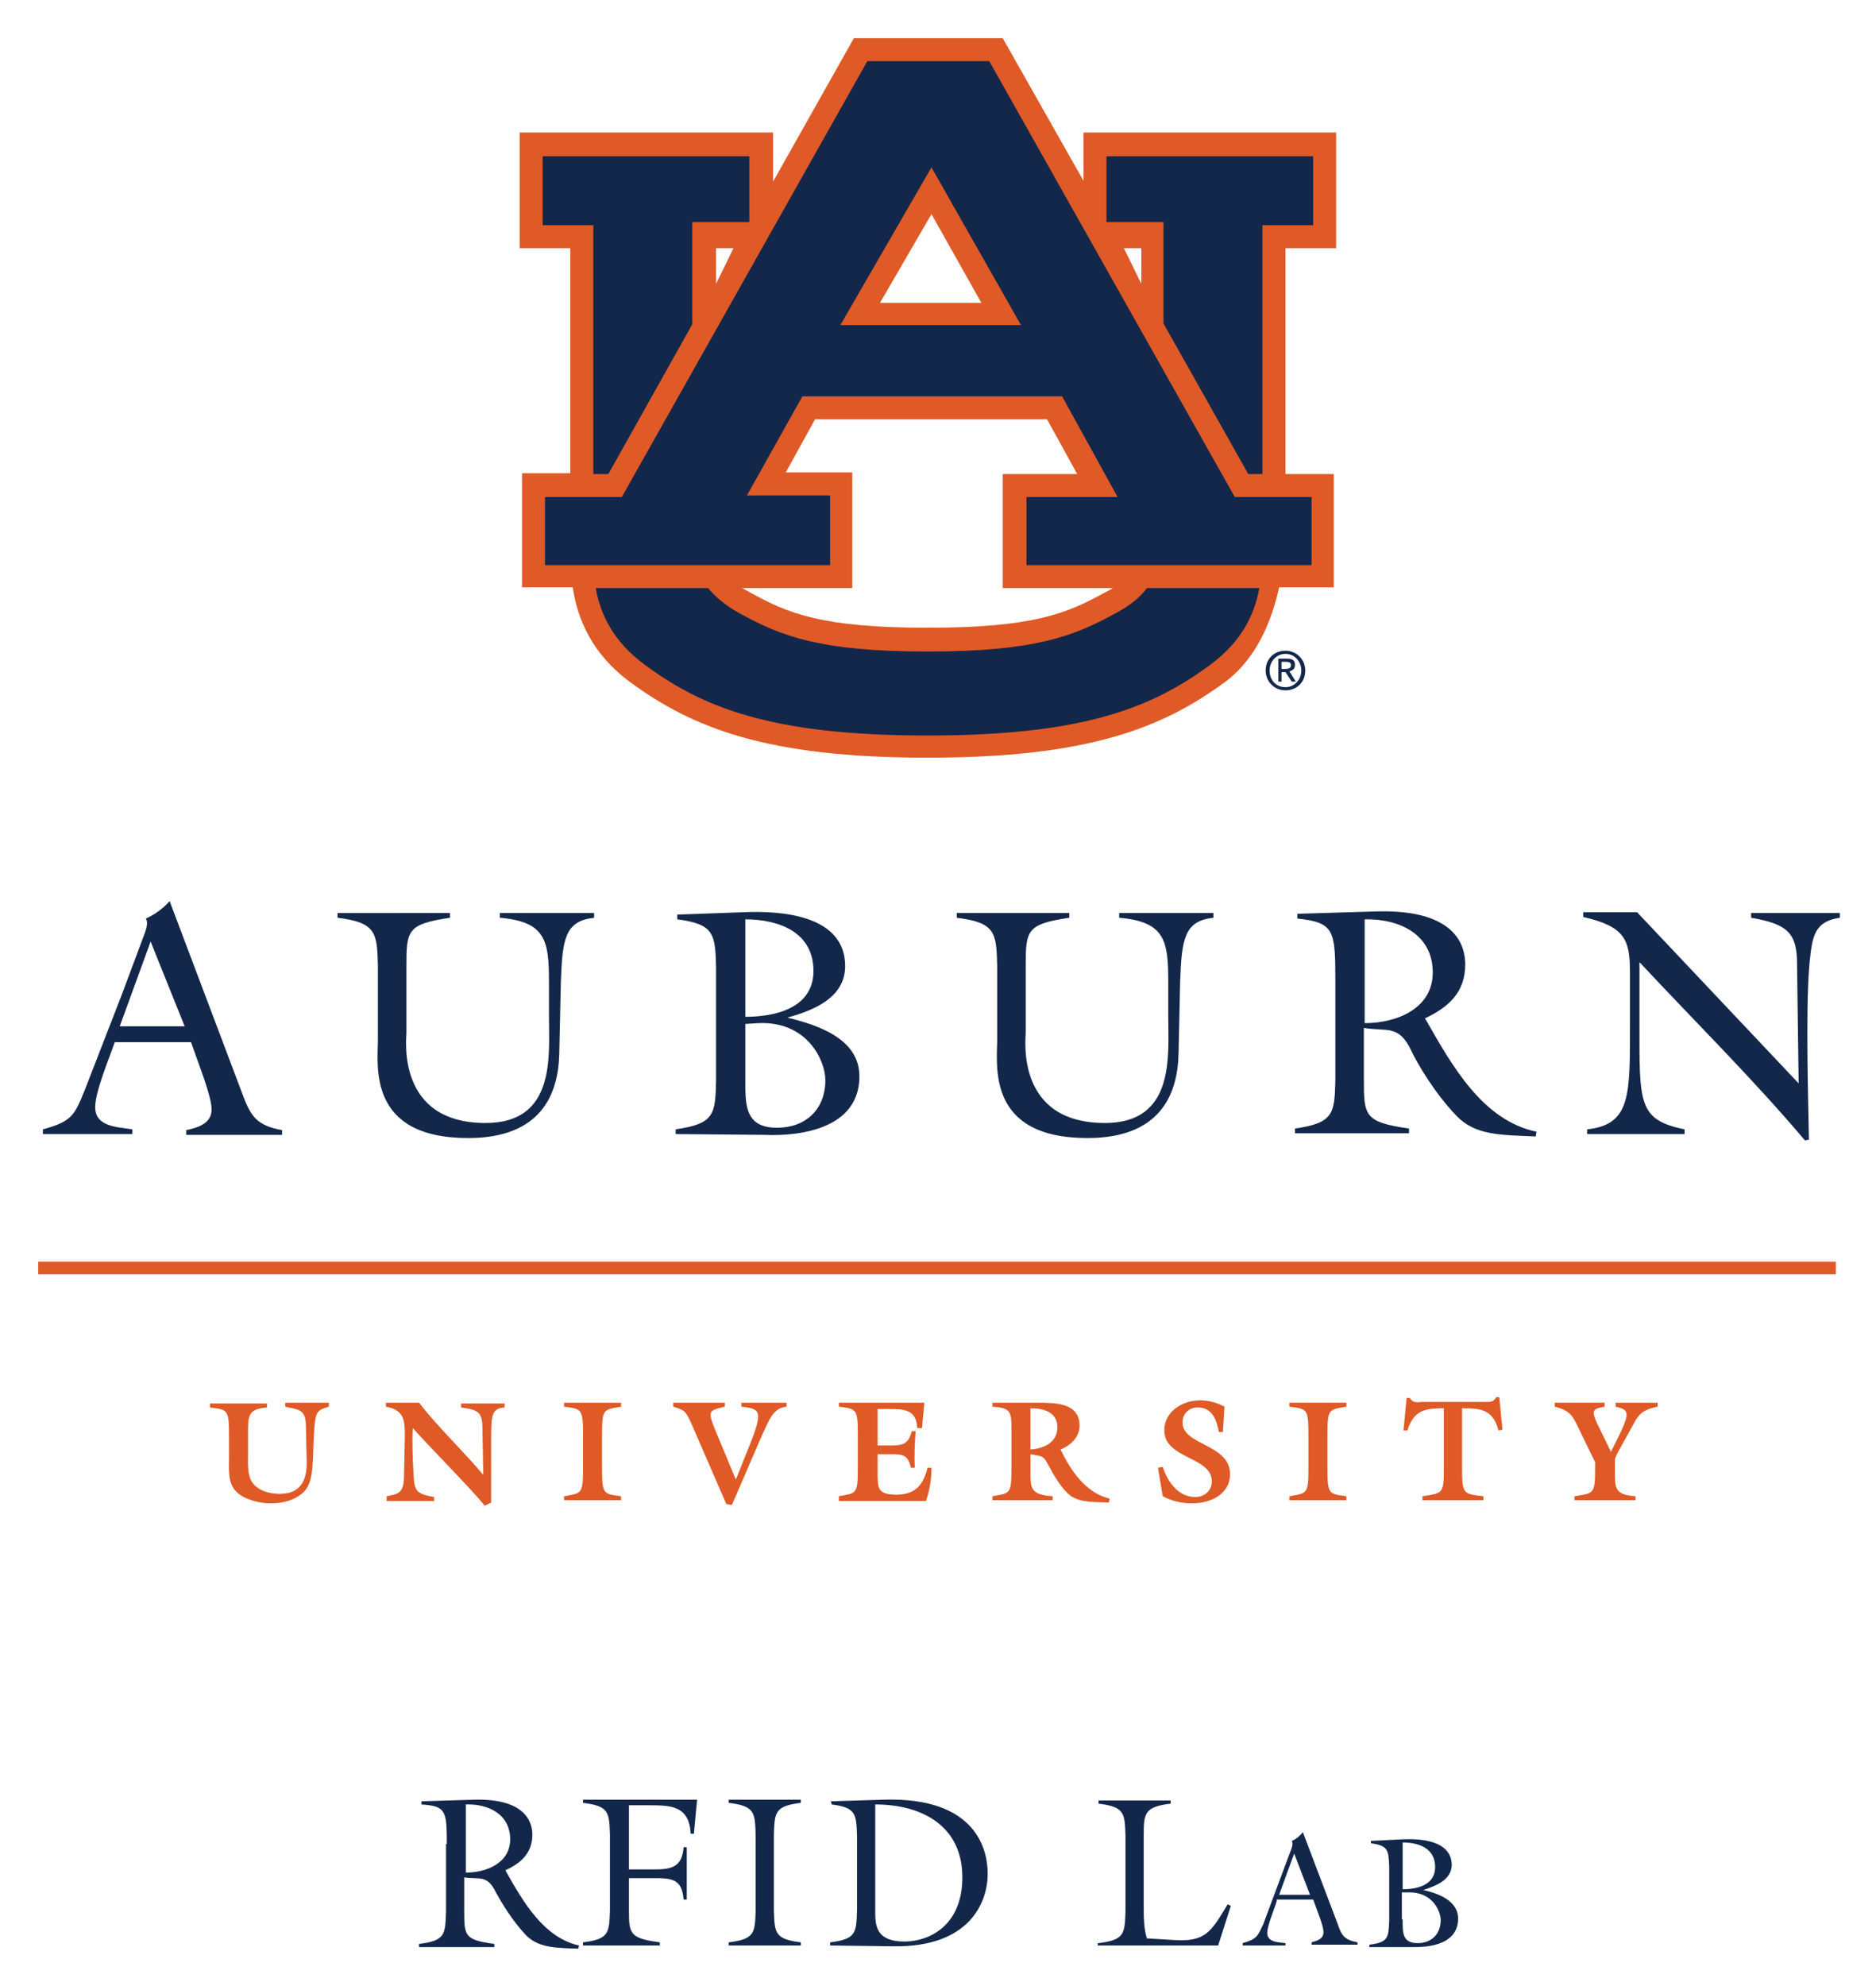 <svg xmlns="http://www.w3.org/2000/svg" role="img" viewBox="-4.82 -4.82 236.89 250.64"><title>Auburn University RFID Lab logo</title><style>svg {enable-background:new 0 0 227.5 241.1}</style><style>.st0{fill:#13274b}</style><path d="M51.6 227.9c0-4.2-.1-4.8-3.2-5v-.4l6.6-.2c6.8-.2 7.4 3.1 7.4 4.4 0 2.3-1.4 3.6-3.4 4.5l.1.2c2.1 3.7 4.7 8.3 9.2 9.3l-.1.4c-2.9-.1-5-.1-6.6-1.7-1.8-1.9-3.2-4.3-3.8-5.4-1.1-2.3-2.1-1.6-4-1.9v4.4c0 3 .1 3.5 3.8 4v.4h-9.5v-.4c3.3-.4 3.3-1.2 3.4-4v-8.6h.1zm2.4 3.6c2.6 0 5.6-1.2 5.6-4.2 0-3.2-2.8-4.5-5.6-4.4v8.6m27.9-3.2v6.6h-.4c-.2-2.7-1.6-2.7-3.9-2.7h-3v4.1c0 2.9.1 3.5 3.9 4v.4h-9.7v-.4c3.3-.4 3.3-1.2 3.4-4v-9.6c-.1-2.8-.1-3.6-3.4-4v-.4h14.4l-.4 4.3h-.4c-.2-3.5-2.4-3.6-5.3-3.6h-2.5v8.1h3c2.3 0 3.7-.2 3.9-2.8h.4m11 8c.1 2.8.1 3.6 3.4 4v.4h-9.1v-.4c3.3-.4 3.3-1.2 3.4-4v-9.6c-.1-2.8-.1-3.6-3.4-4v-.4h9.1v.4c-3.3.4-3.3 1.2-3.4 4v9.6m7.2-13.8l6.6-.2c11.9-.4 13.2 6.5 13.2 9.3 0 3.9-2.5 9.3-11.8 9.2l-8.1-.1v-.4c3.3-.4 3.3-1.2 3.4-4v-9.4c-.1-2.8-.1-3.6-3.2-4l-.1-.4zm5.6 14.1c0 1.8.3 3.6 3.7 3.6 3.1 0 7.3-2 7.3-8.1 0-6.5-5.1-9.2-11-9.2v13.7m28.2 3.8c3.3-.4 3.3-1.2 3.4-4v-9.6c-.1-2.8-.1-3.6-3.4-4v-.4h9.1v.4c-3.3.4-3.4 1.2-3.4 4v8.9c0 1.4 0 2.8.4 4.1l3.3.2c4.1.3 4.8-1 6.9-4.5l.4.2-1.6 5h-15.2v-.3m22.6-5.3c-.3 1-1.2 3.1-1.2 4 0 1.2 1.4 1.2 2.3 1.3v.3h-5.4v-.3c1.8-.5 1.9-.9 2.6-2.4l2.2-5.9 1.2-3.2c.2-.5.4-1 .2-1.4.5-.2 1-.6 1.4-1.1l4.4 11.6c.5 1.5.9 2 2.5 2.3v.3h-5.8v-.3c.7-.2 1.5-.4 1.5-1.3 0-.8-.8-2.7-1.3-4.1h-4.6v.2zm2.2-6l-1.9 5.2h3.9l-2-5.2m16.3 4.6c1.8.4 4.4 1.3 4.4 3.6 0 3.7-4.7 3.6-5.7 3.6h-5.5v-.3c2.4-.3 2.4-.9 2.5-3v-6.9c-.1-2-.1-2.6-2.3-2.9v-.3l4-.2c2.2-.1 6.2.1 6.2 3.3-.1 1.9-2.1 2.6-3.6 3.1zm-2.6 3.7c0 1.6-.1 3 1.9 3 1.7 0 2.9-1.1 2.9-2.9 0-1.2-1.1-3.6-4.1-3.5h-.8v3.4h.1zm0-3.8c1.8 0 4.1-.5 4.1-2.8 0-2.4-2.1-3.1-4.1-3.1v5.9M9.7 126.6c-.7 2.1-2.5 6.3-2.5 8.3 0 2.5 2.8 2.5 4.7 2.8v.6H.6v-.6c3.7-1 4-1.8 5.3-5l4.7-12.1 2.5-6.7c.4-1.1.9-2.1.5-2.8 1.1-.5 2.1-1.2 3-2.2l9.1 24.1c1.1 3 1.8 4.2 5.1 4.8v.6H18.7v-.6c1.4-.3 3.2-.8 3.2-2.6 0-1.7-1.6-5.6-2.6-8.5H9.7v-.1zm4.5-12.6l-3.9 10.7h8.2L14.2 114m56-3.6v.6c-3.7.4-4 2.7-4.2 8.1l-.2 9c-.1 5.3-2.4 10.7-11.5 10.7-12.8 0-11.4-9.2-11.4-12.5v-9.2c-.1-4.2-.2-5.5-5.1-6.1v-.6H52v.6c-5.4.8-5.5 1.6-5.5 6.1v8.4c0 .8-1.3 11.4 10 11.4 8.9 0 8-8.5 8-13.5v-4.3c0-5.2-.4-7.6-6.2-8.1v-.6h11.9m24.4 13.2c3.7.9 9.1 2.6 9.1 7.4 0 7.6-9.8 7.5-11.9 7.4l-11.3-.1v-.6c4.9-.7 5-1.9 5.1-6.1v-14.3c-.1-4.2-.2-5.5-4.9-6.1v-.6l8.4-.3c4.6-.2 12.8.3 12.8 6.8 0 4-4 5.6-7.3 6.5zm-5.3 7.6c0 3.2-.2 6.3 4 6.3 3.6 0 6.1-2.3 6.1-6 0-2.5-2.3-7.5-8.5-7.2l-1.6.1v6.8zm0-7.7c3.8 0 8.6-1.1 8.6-5.8 0-4.9-4.4-6.5-8.6-6.5v12.3m59.1-13.1v.6c-3.7.4-4 2.7-4.2 8.1l-.2 9c-.1 5.3-2.4 10.7-11.5 10.7-12.8 0-11.4-9.2-11.4-12.5v-9.2c-.1-4.2-.2-5.5-5.1-6.1v-.6h14.2v.6c-5.4.8-5.5 1.6-5.5 6.1v8.4c0 .8-1.3 11.4 10 11.4 8.9 0 8-8.5 8-13.5v-4.3c0-5.2-.4-7.6-6.2-8.1v-.6h11.9m15.4 8.4c0-6.3-.2-7.2-4.8-7.7v-.6l10-.3c10.4-.3 11.2 4.7 11.2 6.7 0 3.5-2.1 5.4-5.1 6.8l.2.3c3.2 5.6 7.1 12.6 13.9 14l-.1.6c-4.4-.2-7.6-.1-10-2.6-2.7-2.8-4.9-6.5-5.7-8.2-1.6-3.4-3.1-2.4-6-2.9v6.6c0 4.5.1 5.3 5.7 6.1v.6h-14.4v-.6c4.9-.7 5-1.9 5.1-6.1v-12.7zm3.7 5.5c4 0 8.6-1.8 8.6-6.4 0-4.8-4.2-6.8-8.6-6.7v13.1m54.8 7.6l-.2-15c0-3.9-1.1-5.1-5.8-5.9v-.6h11.2v.6c-2.8.4-3.4 1.9-3.7 4.6-.6 4.5-.4 14.4-.2 23.4l-.5.1c-6.6-7.8-13.9-15-20.9-22.5v7.6c0 10.2-.2 12.3 5.7 13.5v.6h-12.3v-.6c5.6-.6 5.4-4.4 5.4-13.7v-6.2c0-4.1-.7-5.7-5.9-6.9v-.6h6.8l20.4 21.6" class="st0"/><path fill="#df5a26" d="M0 154.4h227v1.6H0zm31 17.8h5.7v.5c-1.7.5-1.7.7-1.9 3.8l-.1 2.7c-.1 1.4-.1 3.1-1.1 4.2-1.1 1.1-2.7 1.5-4.2 1.5-1.4 0-3.1-.4-4.2-1.3-1.3-1.1-1.1-2.9-1.1-4.4v-2.9c0-3.3-.2-3.2-2.4-3.5v-.5h7.2v.5c-2.5.2-2.4 1.1-2.4 3.5v2.5c0 1.1-.1 2.5.5 3.4.7 1.1 2.2 1.5 3.5 1.5 3 0 3.5-2.2 3.4-4.4l-.1-4.4c-.1-1.9-.9-1.8-2.6-2.2v-.5m15.1 4.1c0-1.9-.1-3.2-2.4-3.6v-.5h4.2c2.3 3 5.5 6 8.1 9.1l-.1-5.8c0-2.2-.6-2.4-2.7-2.7v-.5h5.5v.5c-1.6.1-1.7.9-1.7 3.9v8.1l-.8.4c-1.8-2.2-6.1-6.5-9.1-9.8-.1 2 0 3.9.1 5.9.1 2.2.5 2.4 2.6 2.8v.5h-6v-.6c1.3-.3 2.2-.2 2.2-2.6l.1-5.1m24.9 4.2c0 3.3.2 3.2 2.4 3.5v.5h-7.2v-.5c2.2-.4 2.4-.2 2.4-3.5v-4.3c0-3.3-.2-3.2-2.4-3.5v-.5h7.2v.5c-2.2.4-2.4.2-2.4 3.5v4.3m11.4-5.4c-.9-2-.9-1.9-2.4-2.4v-.5h6.5v.5c-2.1.5-2.2.5-1.1 3.2l2.5 6 1.6-4c2-4.9 1.4-4.9-.9-5.2v-.5h5.7v.5c-1.7.2-2.1 1.4-3.4 4.3l-3.5 8.1-.7-.1-4.3-9.9m23.4 3.6v2.4c0 1.9 0 2.7 2.4 2.7s3.4-1.3 3.9-3.4h.5c0 1.4-.2 2.8-.7 4.2h-11v-.6c2.2-.4 2.4-.2 2.4-3.5v-4.3c0-3.3-.2-3.2-2.4-3.5v-.5h10.8l-.3 3.2h-.6c-.1-2.4-1.7-2.4-3.7-2.4H106v4.6h1.5c1.6 0 2.4-.1 2.8-1.8h.5c-.1 1.5-.2 3.1-.1 4.6h-.5c-.4-1.8-1.2-1.7-2.8-1.7H106m16.9-3c0-2.5-.1-2.8-2.4-3v-.5h5.7c2.2 0 5.3 0 5.3 2.9 0 1.4-1.1 2.5-2.4 3 1.3 2.7 3.2 5.5 6.2 6.2l-.1.5c-1.6-.1-3.5.1-4.9-.9-.9-.7-2-2.4-2.5-3.4-.9-1.6-.7-1.5-2.5-1.8v1.8c0 2.5-.1 3.3 2.8 3.5v.5h-7.6v-.5c2.2-.4 2.4-.2 2.4-3.5v-4.8zm2.4 2.4c1.7-.1 3.4-.9 3.4-2.8s-1.7-2.4-3.4-2.4v5.2m24.3-2.2h-.5c-.3-1.5-.8-3.1-2.7-3.1-1.1 0-1.9.8-1.9 1.9 0 2.9 6 2.7 6 6.5 0 2.6-2.5 3.7-4.8 3.7-1.3 0-2.6-.3-3.7-.9l-.6-3.6.6-.1c.6 1.8 1.9 3.8 4.1 3.8 1.2 0 2.1-.8 2.1-2 0-3.1-6-2.8-6-6.4 0-2.4 2.3-3.8 4.5-3.8 1.1 0 2.2.3 3.1.8l-.2 3.2m13.2 4.6c0 3.3.2 3.2 2.4 3.5v.5H158v-.5c2.2-.4 2.4-.2 2.4-3.5v-4.3c0-3.3-.2-3.2-2.4-3.5v-.5h7.2v.5c-2.2.4-2.4.2-2.4 3.5v4.3m9.6-4.8l.4-4.1h.4c.2.3.4.5.7.5.3.1.6 0 .9 0h7.7c.7 0 1.3.1 1.6-.6h.4l.4 4.1-.5.1c-.7-2.6-2.1-2.8-4.6-2.8v7.6c0 3.3.2 3.2 2.7 3.5v.5h-7.7v-.5c2.5-.4 2.7-.2 2.7-3.5v-7.6c-2.5 0-3.8.3-4.6 2.8h-.5m26.7 4.8c0 2.5-.1 3.3 2.6 3.5v.5H194v-.5c2.4-.4 2.6-.2 2.6-3.5v-.8l-2-4.1c-.8-1.7-1.1-2.4-3.1-2.9v-.5h6.3v.5c-1.3.3-1.9.2-.8 2.4l1.6 3.3 1-2c1.5-3.1 1.2-3.3-.4-3.7v-.5h5.3v.5c-1.5.3-2.3.7-3 2.1l-2.1 3.8-.3.7v1.2m-35.2-154V11.9H132V18L121.8 0H103L92.8 18.1v-6.2h-32v14.6h6.4v28.4h-6.1v14.4h6.4c.6 4 2.4 8.4 7.3 12 7.8 5.7 17.1 9.5 37.5 9.5s29.7-3.8 37.5-9.5c4.1-3 6-7.9 6.9-12h6.9V55h-6.1V26.5h6.4zm-51.1-4.3l6.3 11.2h-12.8l6.5-11.2zM85.6 31v-4.5h2.2L85.6 31zm49 39c-4.7 2.6-9 4.4-22.3 4.4S94.7 72.6 90 70c-.4-.2-.7-.4-1.1-.6h13.9V54.8h-8.4l3.7-6.7h29.3l3.8 6.9h-9.4v14.4h13.9c-.3.2-.7.4-1.1.6m4.7-39l-2.2-4.5h2.2V31"/><path d="M136 72.6c-5.3 2.9-10.2 4.8-23.7 4.8s-18.4-1.9-23.7-4.8c-1.8-1-3.1-2.1-4-3.2H70.4c.6 3.3 2.2 6.7 6.1 9.6 7.4 5.5 16.1 9 35.8 9s28.4-3.5 35.8-9c3.9-2.9 5.5-6.3 6.1-9.6H140c-.8 1.1-2.1 2.2-4 3.2m6.1-49.4V36l10.7 19h1.8V23.6h6.4v-8.7h-26.1v8.3h7.2M82.6 36.1V23.2h7.2v-8.3H63.7v8.7h6.4V55H72l10.6-18.9" class="st0"/><path d="M120.1 2.9l31 55h9.7v8.6h-36v-8.6h11.5l-7-12.7H96.5l-7 12.5H100v8.8H64v-8.6h9.7l31-55h15.4zm-18.8 33.3h22.8l-11.3-19.9-11.5 19.9m54.2 43.6c0-1.2.9-2.1 2-2.1s2 .9 2 2.1-.9 2.1-2 2.1c-1.2 0-2-.9-2-2.1m2 2.5c1.4 0 2.5-1 2.5-2.5 0-1.4-1.1-2.5-2.5-2.5s-2.5 1-2.5 2.5c0 1.4 1.1 2.5 2.5 2.5M157 80h.5l.8 1.2h.5l-.8-1.3c.4-.1.7-.3.7-.8 0-.6-.3-.8-1-.8h-1.1v2.9h.4V80zm0-.4v-.9h.6c.3 0 .6.1.6.4 0 .4-.3.5-.7.5h-.5" class="st0"/></svg>